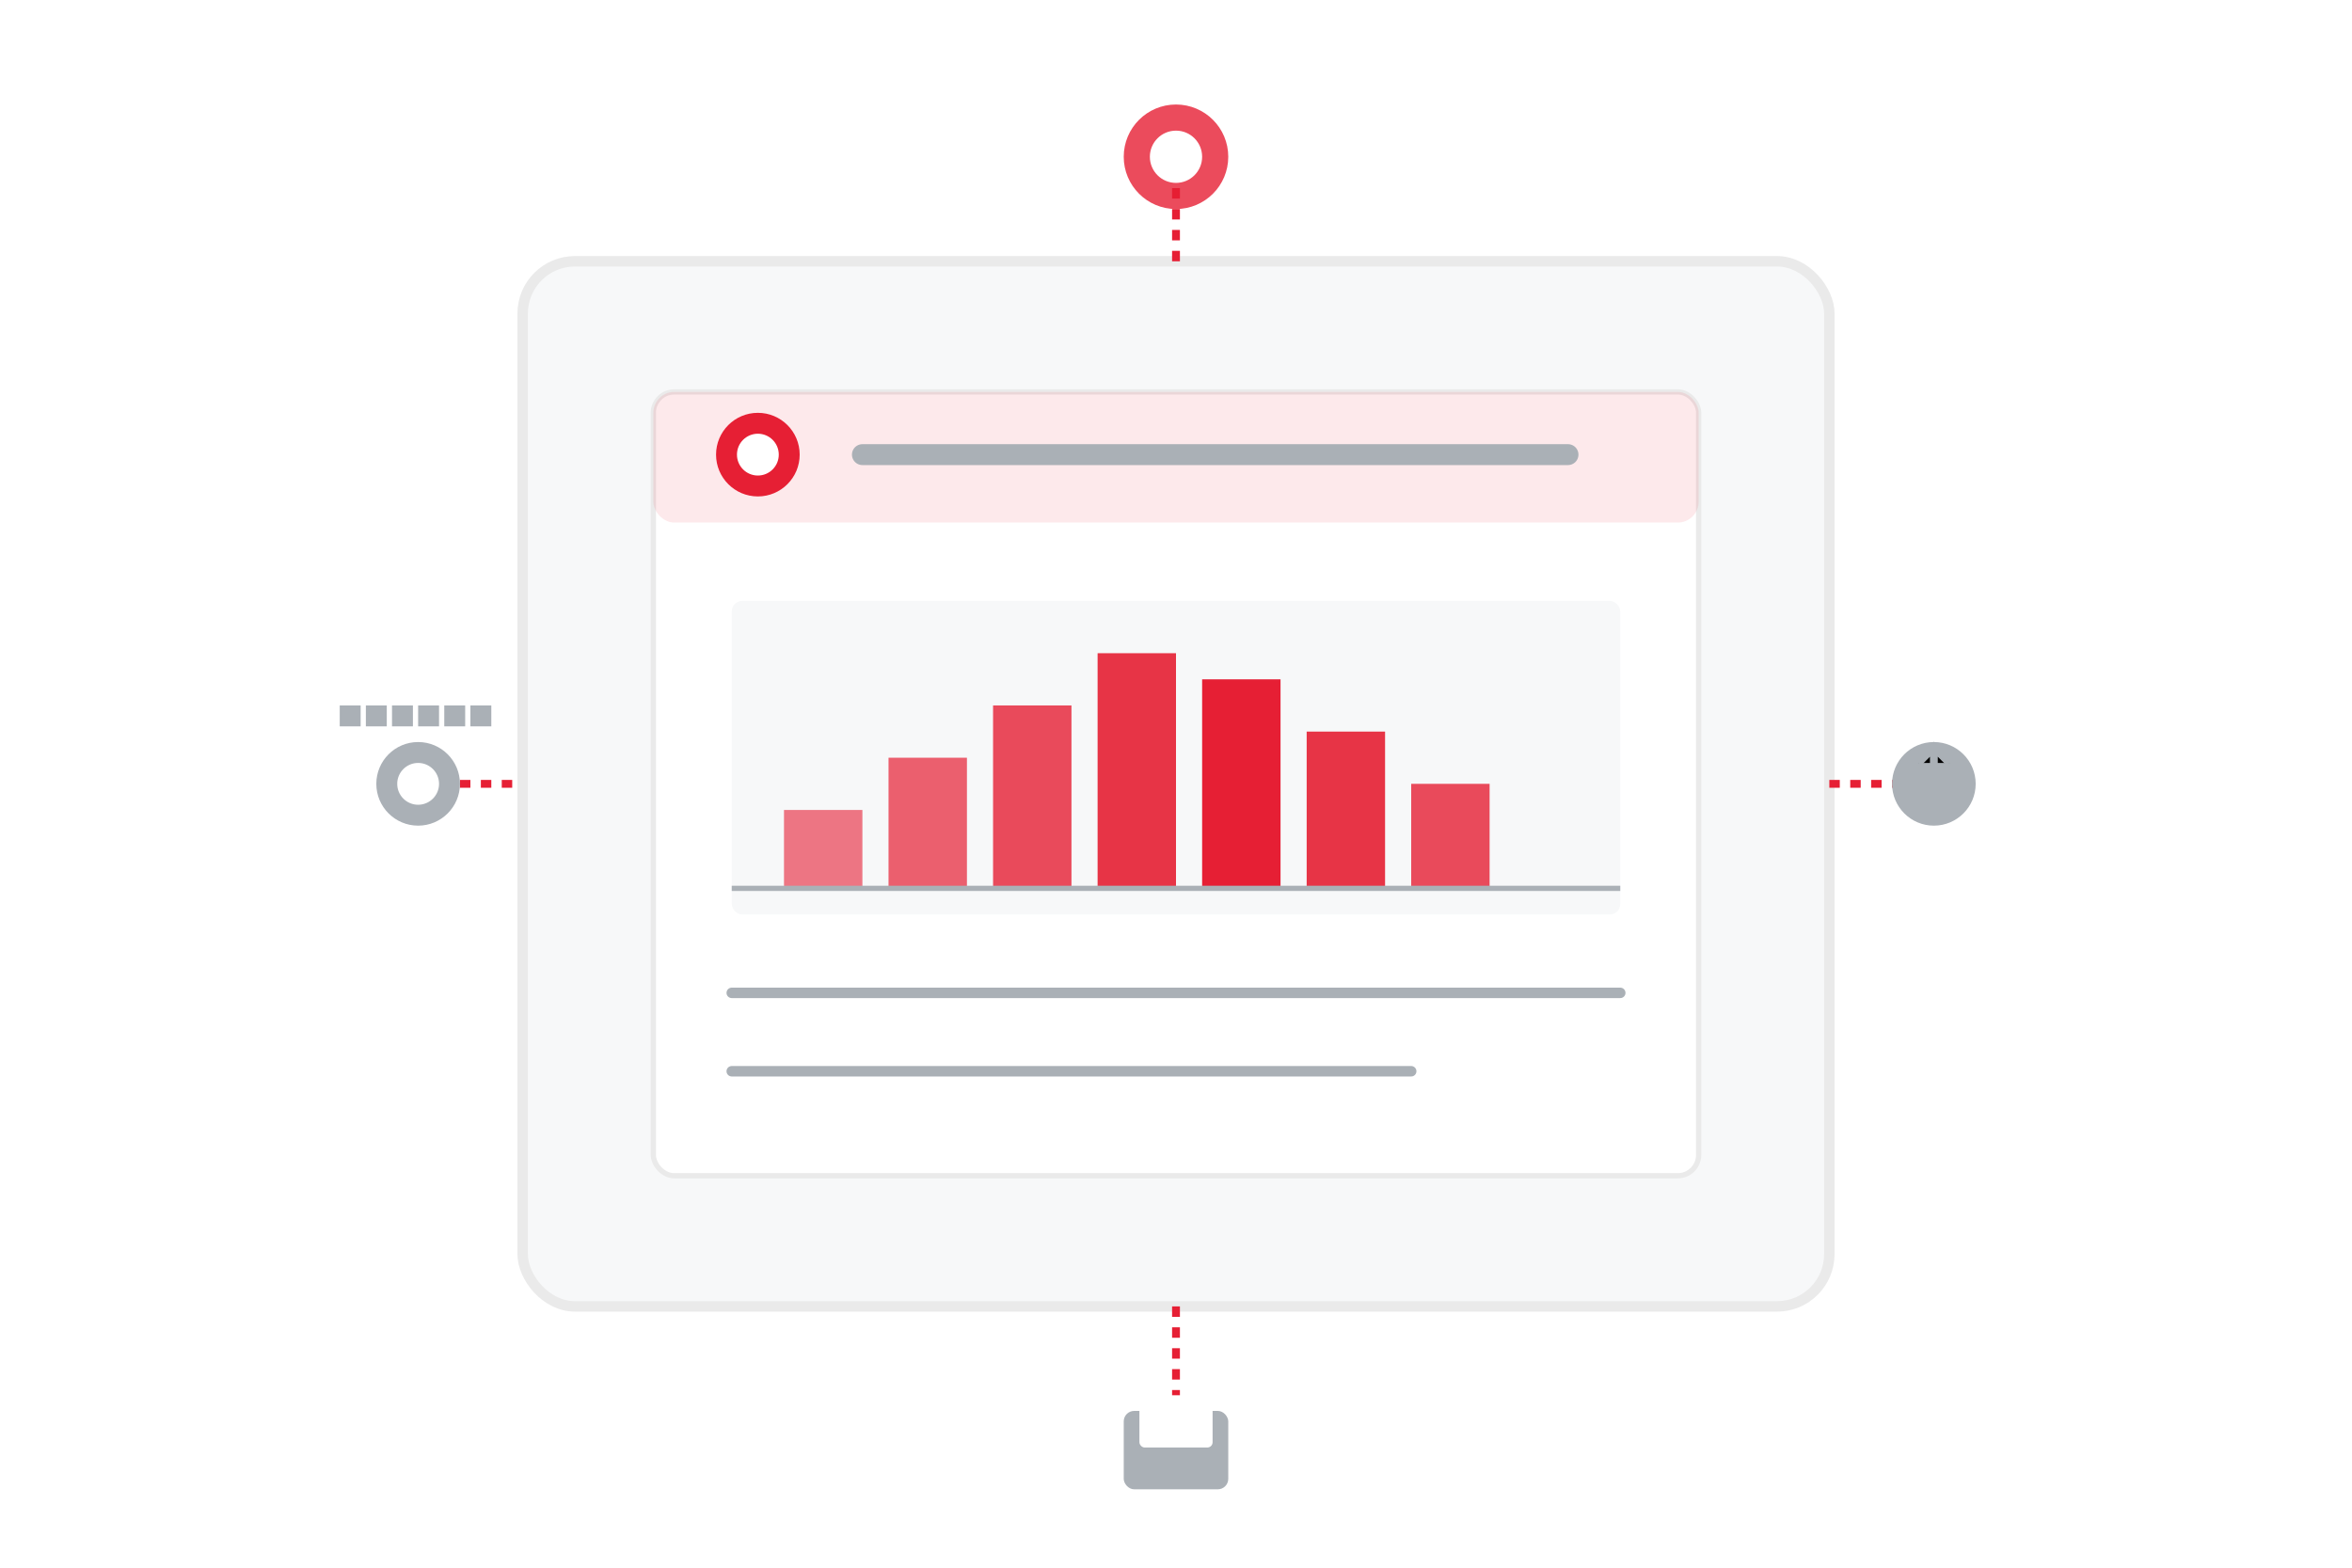 <?xml version="1.0" encoding="UTF-8"?>
<svg viewBox="0 0 450 300" xmlns="http://www.w3.org/2000/svg">
  <!-- Main container -->
  <rect x="100" y="50" width="250" height="200" rx="10" ry="10" fill="#f7f8f9" stroke="#eaeaea" stroke-width="2"/>
  
  <!-- Document page with shadow effect -->
  <rect x="125" y="75" width="200" height="150" rx="4" ry="4" fill="white" stroke="#eaeaea" stroke-width="1" filter="url(#shadow)"/>
  
  <!-- Shadow filter -->
  <defs>
    <filter id="shadow" x="-10%" y="-10%" width="120%" height="120%">
      <feDropShadow dx="1" dy="2" stdDeviation="2" flood-opacity="0.1"/>
    </filter>
  </defs>
  
  <!-- Report header bar -->
  <rect x="125" y="75" width="200" height="25" rx="4" ry="4" fill="#e61f34" opacity="0.1"/>
  
  <!-- AI generation icon -->
  <circle cx="145" cy="87" r="8" fill="#e61f34"/>
  <circle cx="145" cy="87" r="4" fill="white"/>
  
  <!-- Title lines -->
  <line x1="165" y1="87" x2="300" y2="87" stroke="#aab0b6" stroke-width="4" stroke-linecap="round"/>
  
  <!-- Chart Area -->
  <rect x="140" y="115" width="170" height="60" rx="2" ry="2" fill="#f7f8f9"/>
  
  <!-- Bar Chart -->
  <rect x="150" y="155" width="15" height="15" fill="#e61f34" opacity="0.6"/>
  <rect x="170" y="145" width="15" height="25" fill="#e61f34" opacity="0.7"/>
  <rect x="190" y="135" width="15" height="35" fill="#e61f34" opacity="0.8"/>
  <rect x="210" y="125" width="15" height="45" fill="#e61f34" opacity="0.9"/>
  <rect x="230" y="130" width="15" height="40" fill="#e61f34"/>
  <rect x="250" y="140" width="15" height="30" fill="#e61f34" opacity="0.9"/>
  <rect x="270" y="150" width="15" height="20" fill="#e61f34" opacity="0.8"/>
  
  <!-- Chart x-axis -->
  <line x1="140" y1="170" x2="310" y2="170" stroke="#aab0b6" stroke-width="1"/>
  
  <!-- Text content lines -->
  <line x1="140" y1="190" x2="310" y2="190" stroke="#aab0b6" stroke-width="2" stroke-linecap="round"/>
  <line x1="140" y1="205" x2="270" y2="205" stroke="#aab0b6" stroke-width="2" stroke-linecap="round"/>
  
  <!-- Data flow from left -->
  <path d="M80 150 L100 150" stroke="#e61f34" stroke-width="1.5" stroke-dasharray="2,2"/>
  <circle cx="80" cy="150" r="8" fill="#aab0b6"/>
  <circle cx="80" cy="150" r="4" fill="white"/>
  
  <!-- Data source icons -->
  <rect x="65" y="135" width="4" height="4" fill="#aab0b6"/>
  <rect x="70" y="135" width="4" height="4" fill="#aab0b6"/>
  <rect x="75" y="135" width="4" height="4" fill="#aab0b6"/>
  <rect x="80" y="135" width="4" height="4" fill="#aab0b6"/>
  <rect x="85" y="135" width="4" height="4" fill="#aab0b6"/>
  <rect x="90" y="135" width="4" height="4" fill="#aab0b6"/>
  
  <!-- Export/Share from right -->
  <path d="M350 150 L370 150" stroke="#e61f34" stroke-width="1.5" stroke-dasharray="2,2"/>
  <circle cx="370" cy="150" r="8" fill="#aab0b6"/>
  
  <!-- Export/share icon -->
  <path d="M365 147 L375 147 M370 144 L370 150 M367 146 L370 143 L373 146" stroke="#aab0b6" stroke-width="1.5"/>
  
  <!-- Top connection - AI -->
  <path d="M225 50 L225 30" stroke="#e61f34" stroke-width="1.5" stroke-dasharray="2,2"/>
  <circle cx="225" cy="30" r="10" fill="#e61f34" opacity="0.8"/>
  <circle cx="225" cy="30" r="5" fill="white"/>
  
  <!-- Bottom connection - Device -->
  <path d="M225 250 L225 270" stroke="#e61f34" stroke-width="1.5" stroke-dasharray="2,2"/>
  <rect x="215" y="270" width="20" height="15" rx="2" ry="2" fill="#aab0b6"/>
  <rect x="218" y="267" width="14" height="10" rx="1" ry="1" fill="white"/>
</svg>
